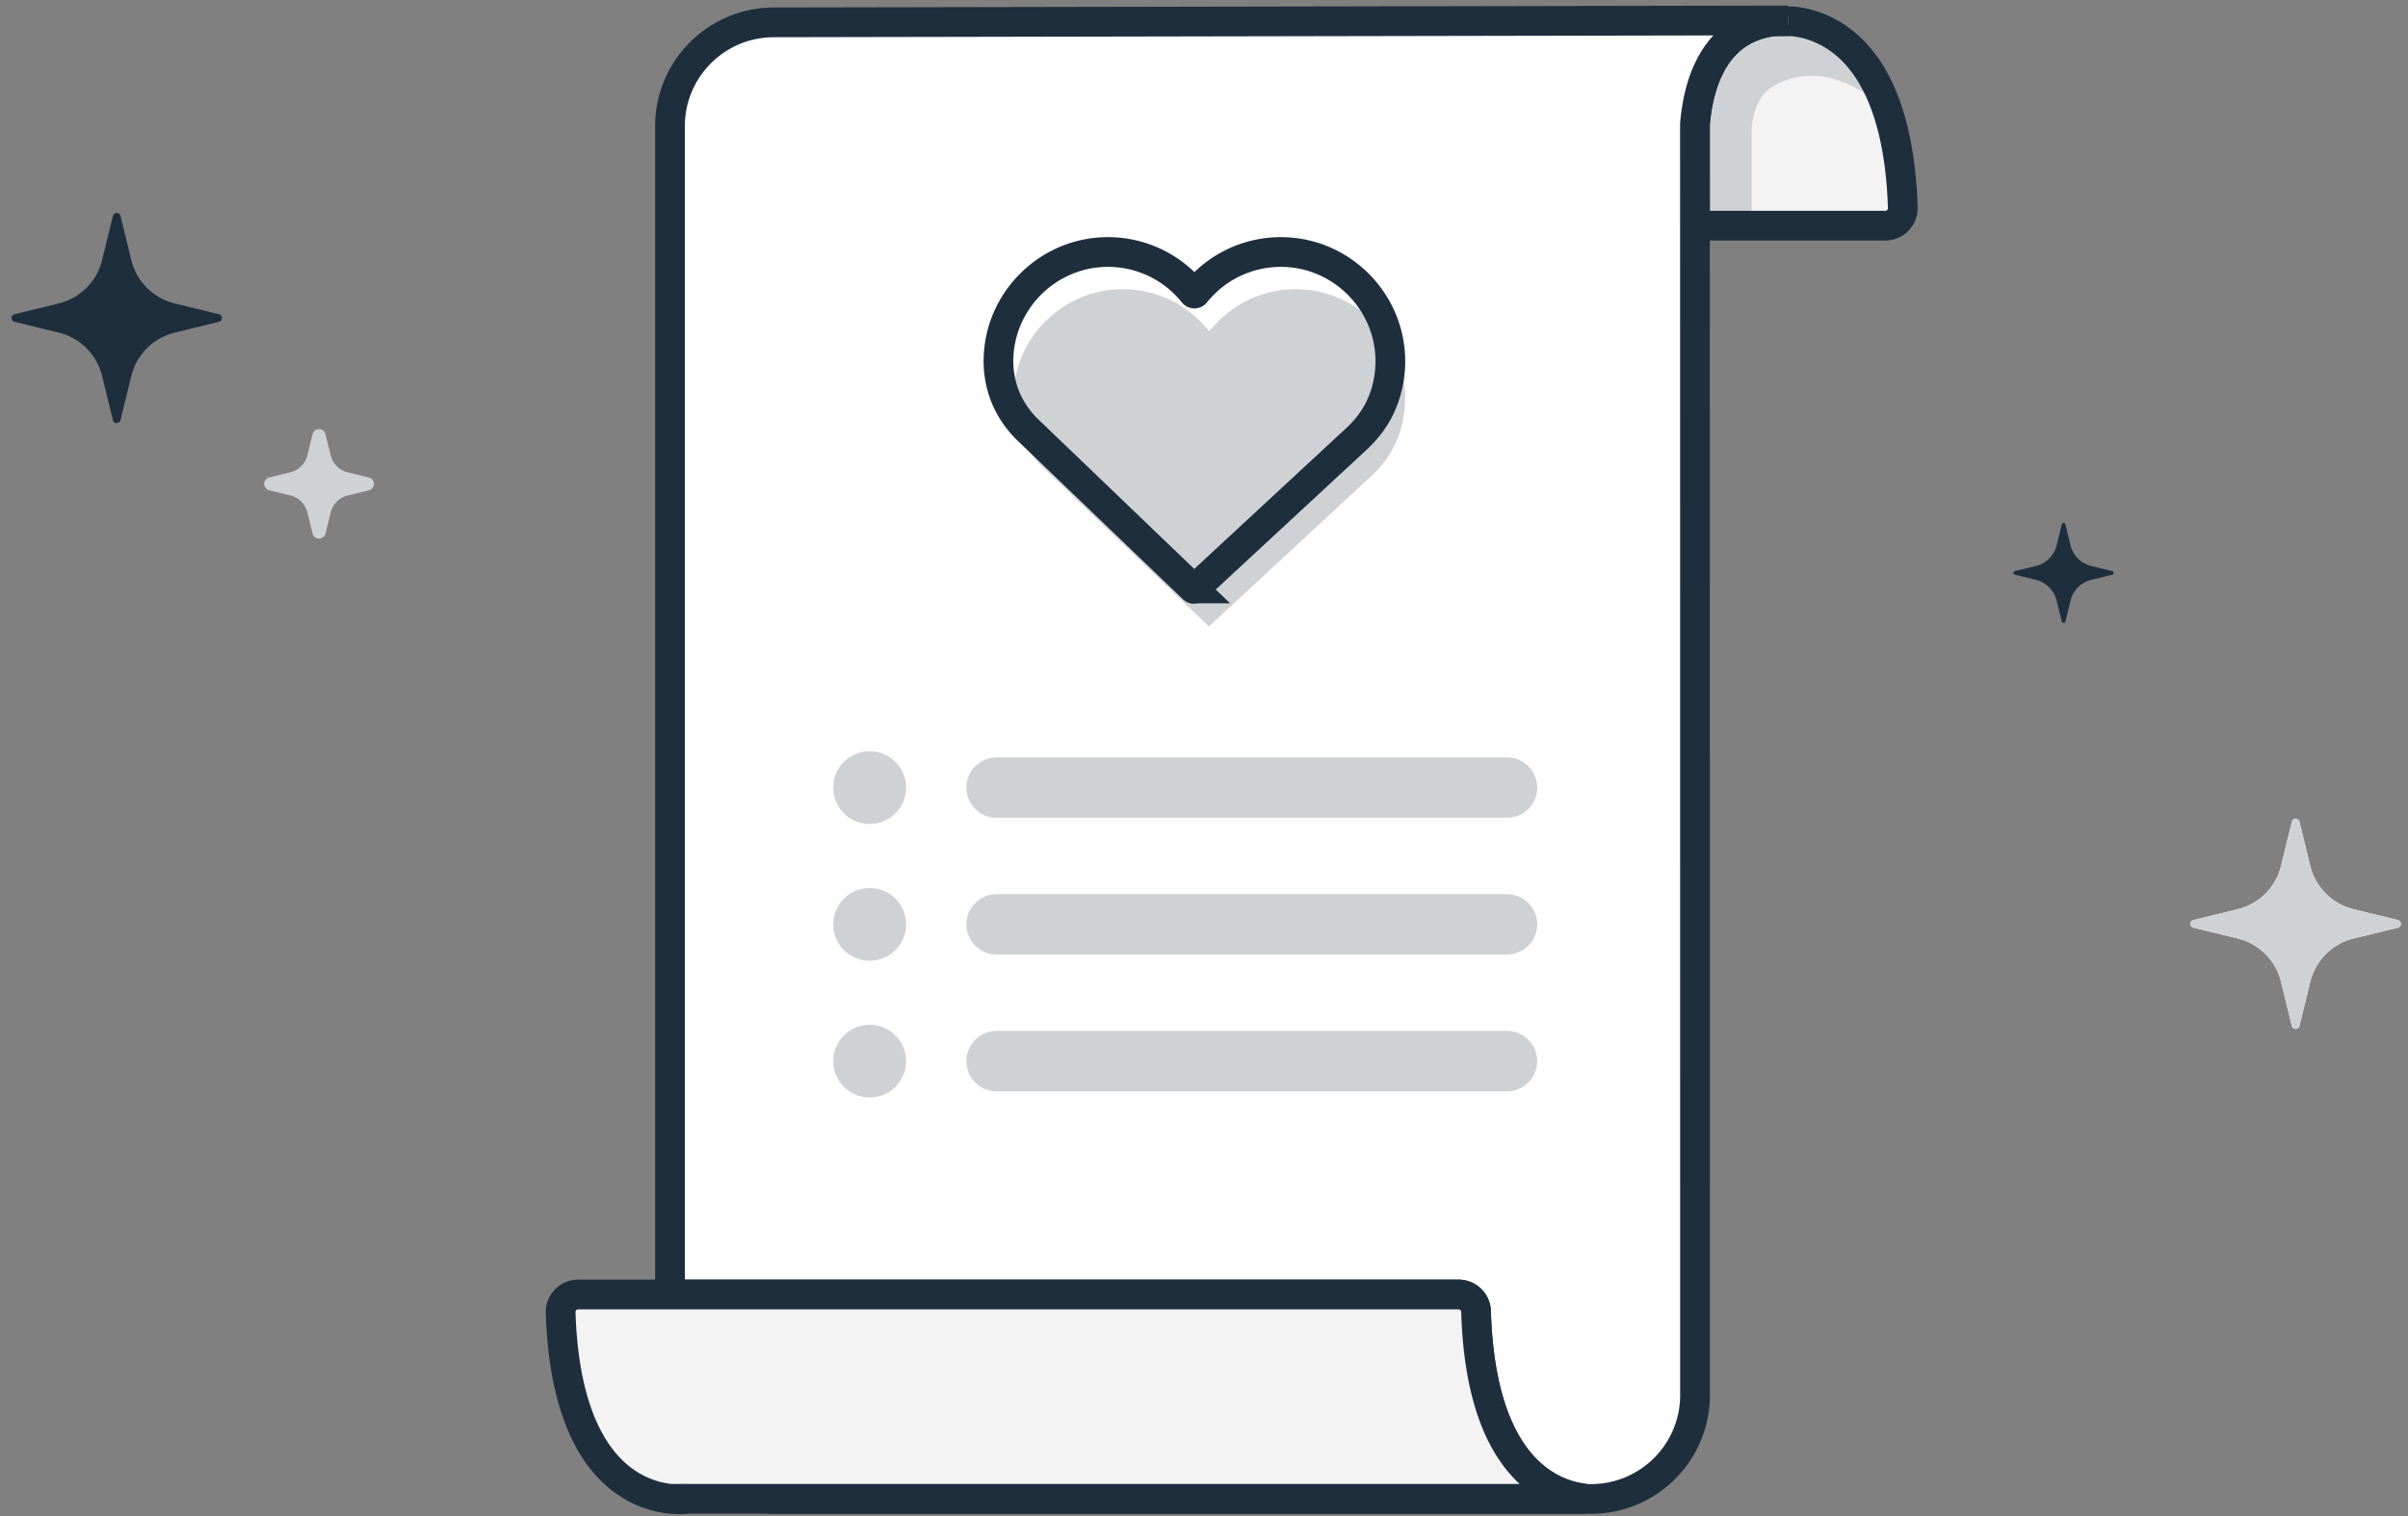 <svg width="324" height="204" xmlns="http://www.w3.org/2000/svg"><rect width="100%" height="100%" fill="#808080" stroke="none"/><g fill="none" fill-rule="evenodd"><path d="M238.917 2.875h-.357c-7.918 1.053-10.036 8.37-10.5 13.806l.002 13.686h25.61a2.354 2.354 0 002.352-2.428c-.68-21.097-10.251-24.596-14.789-25.064l-2.353.005.035-.005" fill="#F3F3F3"/><path d="M238.917 2.875h-.357c-7.918 1.053-10.036 8.37-10.5 13.806l.002 13.686h25.61a2.354 2.354 0 002.352-2.428c-.68-21.097-10.251-24.596-14.789-25.064l-2.353.005.035-.005z" stroke="#C4C4C4" stroke-width="1.28" stroke-linecap="round"/><path d="M238.917 2.875h2.318c-1.266-.13-2.138-.025-2.318 0" fill="#FFF"/><path d="M238.917 2.875h2.318c-1.266-.13-2.138-.025-2.318 0z" stroke="#C4C4C4" stroke-width="1.28" stroke-linecap="round"/><path d="M228.061 16.682c.463-5.438 2.581-12.754 10.498-13.807h.358a.37.37 0 01-.036.005l2.355-.005c3.111.32 8.591 2.07 11.947 9.945-.003.002.004 1.32 0 1.323-7.028-5.491-11.625-4.079-14.302-2.701-2.364 1.217-3.202 3.964-3.202 6.627v12.007l-7.617.29V16.683z" fill="#CFD2D5"/><path d="M238.917 2.875h-.357c-7.918 1.053-10.036 8.37-10.5 13.806l.002 13.686h25.61a2.354 2.354 0 002.352-2.428c-.68-21.097-10.251-24.596-14.789-25.064l-2.353.005.035-.005z" stroke="#1F2E3D" stroke-width="4" stroke-linecap="round"/><path d="M240.568 2.747l-136.424.26c-7.73 0-13.996 6.255-13.996 13.97v157.21H196.25a2.35 2.35 0 012.352 2.274c.638 21.213 10.228 24.742 14.78 25.216h-109.97c.242.014.486.02.73.02h109.928c7.73 0 13.997-6.255 13.997-13.97 0 0-.005-170.947-.007-171.045.5-5.872 2.928-13.935 12.507-13.935" fill="#FFF"/><path d="M240.568 2.747l-136.424.26c-7.73 0-13.996 6.255-13.996 13.97v157.21H196.25a2.35 2.35 0 012.352 2.274c.638 21.213 10.228 24.742 14.78 25.216h-109.97c.242.014.486.02.73.02h109.928c7.73 0 13.997-6.255 13.997-13.97 0 0-.005-170.947-.007-171.045.5-5.872 2.928-13.935 12.507-13.935z" stroke="#C4C4C4" stroke-width="1.28" stroke-linecap="round"/><path d="M189.073 53.647c.02-7.984-6.465-14.595-14.463-14.734a14.708 14.708 0 00-11.769 5.524.168.168 0 01-.263 0 14.708 14.708 0 00-11.77-5.524c-7.882.137-14.325 6.568-14.46 14.437a12.787 12.787 0 00.861 4.898c.685 1.773 1.789 3.356 3.162 4.673l22.167 21.26a.17.17 0 00.254.002l21.775-20.176c1.336-1.237 2.446-2.705 3.205-4.358.162-.352.308-.711.44-1.078.553-1.538.857-3.197.861-4.924" fill="#CFD2D5"/><path d="M187.073 48.647c.02-7.984-6.465-14.595-14.463-14.734a14.708 14.708 0 00-11.769 5.524.168.168 0 01-.263 0 14.708 14.708 0 00-11.77-5.524c-7.882.137-14.325 6.568-14.46 14.437a12.787 12.787 0 00.861 4.898c.685 1.773 1.789 3.356 3.162 4.673l22.167 21.26a.17.17 0 00.254.002l21.775-20.176c1.336-1.237 2.446-2.705 3.205-4.358.162-.352.308-.711.44-1.078.553-1.538.857-3.197.861-4.924z" stroke="#1F2E3D" stroke-width="4" stroke-linecap="round"/><path d="M121.918 105.979a4.898 4.898 0 01-4.903 4.893 4.898 4.898 0 01-4.903-4.893 4.898 4.898 0 014.903-4.894 4.898 4.898 0 014.903 4.894M202.762 109.404H134.1a3.43 3.43 0 01-3.432-3.426 3.43 3.43 0 013.432-3.426h68.662a3.43 3.43 0 013.432 3.426 3.43 3.43 0 01-3.432 3.426" fill="#CFD2D5"/><path d="M202.762 109.404H134.1a3.43 3.43 0 01-3.432-3.426 3.43 3.43 0 013.432-3.426h68.662a3.43 3.43 0 013.432 3.426 3.43 3.43 0 01-3.432 3.426z" stroke="#CFD2D5" stroke-width="1.28" stroke-linecap="round"/><path d="M121.918 124.38a4.898 4.898 0 01-4.903 4.895 4.899 4.899 0 01-4.903-4.894 4.898 4.898 0 014.903-4.894 4.898 4.898 0 014.903 4.894M202.762 127.807H134.1a3.43 3.43 0 01-3.432-3.426 3.428 3.428 0 013.432-3.426h68.662a3.43 3.43 0 013.432 3.426 3.43 3.43 0 01-3.432 3.426" fill="#CFD2D5"/><path d="M202.762 127.807H134.1a3.43 3.43 0 01-3.432-3.426 3.428 3.428 0 013.432-3.426h68.662a3.43 3.43 0 013.432 3.426 3.43 3.43 0 01-3.432 3.426z" stroke="#CFD2D5" stroke-width="1.28" stroke-linecap="round"/><path d="M121.918 142.783a4.898 4.898 0 01-4.903 4.894 4.899 4.899 0 01-4.903-4.894 4.898 4.898 0 014.903-4.894 4.898 4.898 0 014.903 4.894M202.762 146.209H134.1a3.43 3.43 0 01-3.432-3.426 3.428 3.428 0 013.432-3.426h68.662a3.43 3.43 0 013.432 3.426 3.43 3.43 0 01-3.432 3.426" fill="#CFD2D5"/><path d="M202.762 146.209H134.1a3.43 3.43 0 01-3.432-3.426 3.428 3.428 0 013.432-3.426h68.662a3.43 3.43 0 013.432 3.426 3.43 3.43 0 01-3.432 3.426z" stroke="#CFD2D5" stroke-width="1.28" stroke-linecap="round"/><path d="M306.917 116.52l1.453-5.934c.13-.536.894-.536 1.026 0l1.453 5.934a7.952 7.952 0 005.841 5.83l5.945 1.45c.537.13.537.893 0 1.024l-5.945 1.45a7.95 7.95 0 00-5.84 5.83l-1.454 5.934c-.132.536-.895.536-1.026 0l-1.453-5.933a7.952 7.952 0 00-5.84-5.83l-5.946-1.451c-.537-.131-.537-.894 0-1.025l5.945-1.45a7.953 7.953 0 005.84-5.83" fill="#FFF"/><path d="M306.917 116.52l1.453-5.934c.13-.536.894-.536 1.026 0l1.453 5.934a7.952 7.952 0 005.841 5.83l5.945 1.45c.537.13.537.893 0 1.024l-5.945 1.45a7.95 7.95 0 00-5.84 5.83l-1.454 5.934c-.132.536-.895.536-1.026 0l-1.453-5.933a7.952 7.952 0 00-5.84-5.83l-5.946-1.451c-.537-.131-.537-.894 0-1.025l5.945-1.45a7.953 7.953 0 005.84-5.83z" fill="#CFD2D5"/><path d="M13.738 35.001l1.453-5.933c.13-.536.894-.536 1.026 0l1.453 5.933a7.95 7.95 0 005.841 5.83l5.944 1.45c.538.131.538.894 0 1.026l-5.944 1.45a7.95 7.95 0 00-5.84 5.83l-1.454 5.933c-.132.537-.895.537-1.026 0l-1.453-5.934a7.952 7.952 0 00-5.841-5.83l-5.945-1.45c-.537-.13-.537-.894 0-1.024l5.945-1.45a7.952 7.952 0 005.84-5.83M276.722 73.382l.692-2.826c.063-.255.427-.255.49 0l.69 2.826a3.787 3.787 0 002.782 2.776l2.83.69c.257.063.257.426 0 .489l-2.83.69a3.789 3.789 0 00-2.782 2.776l-.69 2.825c-.063.256-.427.256-.49 0l-.692-2.825a3.789 3.789 0 00-2.781-2.777l-2.831-.69c-.255-.062-.255-.425 0-.488l2.831-.69a3.787 3.787 0 002.781-2.776" fill="#1F2E3D"/><path d="M42.682 58.576c.063-.256.427-.256.49 0l.692 2.825a3.782 3.782 0 002.78 2.776l2.831.69c.256.063.256.426 0 .489l-2.83.69a3.782 3.782 0 00-2.781 2.776l-.692 2.825c-.063.256-.427.256-.49 0l-.692-2.825a3.782 3.782 0 00-2.78-2.776l-2.831-.69c-.256-.063-.256-.426 0-.489l2.83-.69A3.782 3.782 0 0041.99 61.4l.692-2.825z" fill="#CFD2D5"/><path d="M41.99 61.4l.692-2.824c.063-.256.427-.256.49 0l.692 2.825a3.782 3.782 0 002.78 2.776l2.831.69c.256.063.256.426 0 .489l-2.83.69a3.782 3.782 0 00-2.781 2.776l-.692 2.825c-.063.256-.427.256-.49 0l-.692-2.825a3.782 3.782 0 00-2.78-2.776l-2.831-.69c-.256-.063-.256-.426 0-.489l2.83-.69A3.782 3.782 0 0041.99 61.4z" stroke="#CFD2D5" stroke-width="1.28" stroke-linecap="round"/><path d="M240.568 2.747l-136.424.26c-7.73 0-13.996 6.255-13.996 13.97v157.21H196.25a2.35 2.35 0 012.352 2.274c.638 21.213 10.228 24.742 14.78 25.216h-109.97c.242.014.486.02.73.02h109.928c7.73 0 13.997-6.255 13.997-13.97 0 0-.005-170.947-.007-171.045.5-5.872 2.928-13.935 12.507-13.935z" stroke="#1F2E3D" stroke-width="4" stroke-linecap="round"/><path d="M196.252 174.187H77.79c-1.33 0-2.396 1.1-2.354 2.428.681 21.097 10.252 24.596 14.79 25.063l2.354-.005s-.93.152-2.354.005l123.158-.001c-4.554-.474-14.143-4.003-14.78-25.216a2.35 2.35 0 00-2.352-2.274" fill="#F3F3F3"/><path d="M196.252 174.187H77.79c-1.33 0-2.396 1.1-2.354 2.428.681 21.097 10.252 24.596 14.79 25.063l2.354-.005s-.93.152-2.354.005l123.158-.001c-4.554-.474-14.143-4.003-14.78-25.216a2.35 2.35 0 00-2.352-2.274z" stroke="#1F2E3D" stroke-width="4" stroke-linecap="round"/></g></svg>